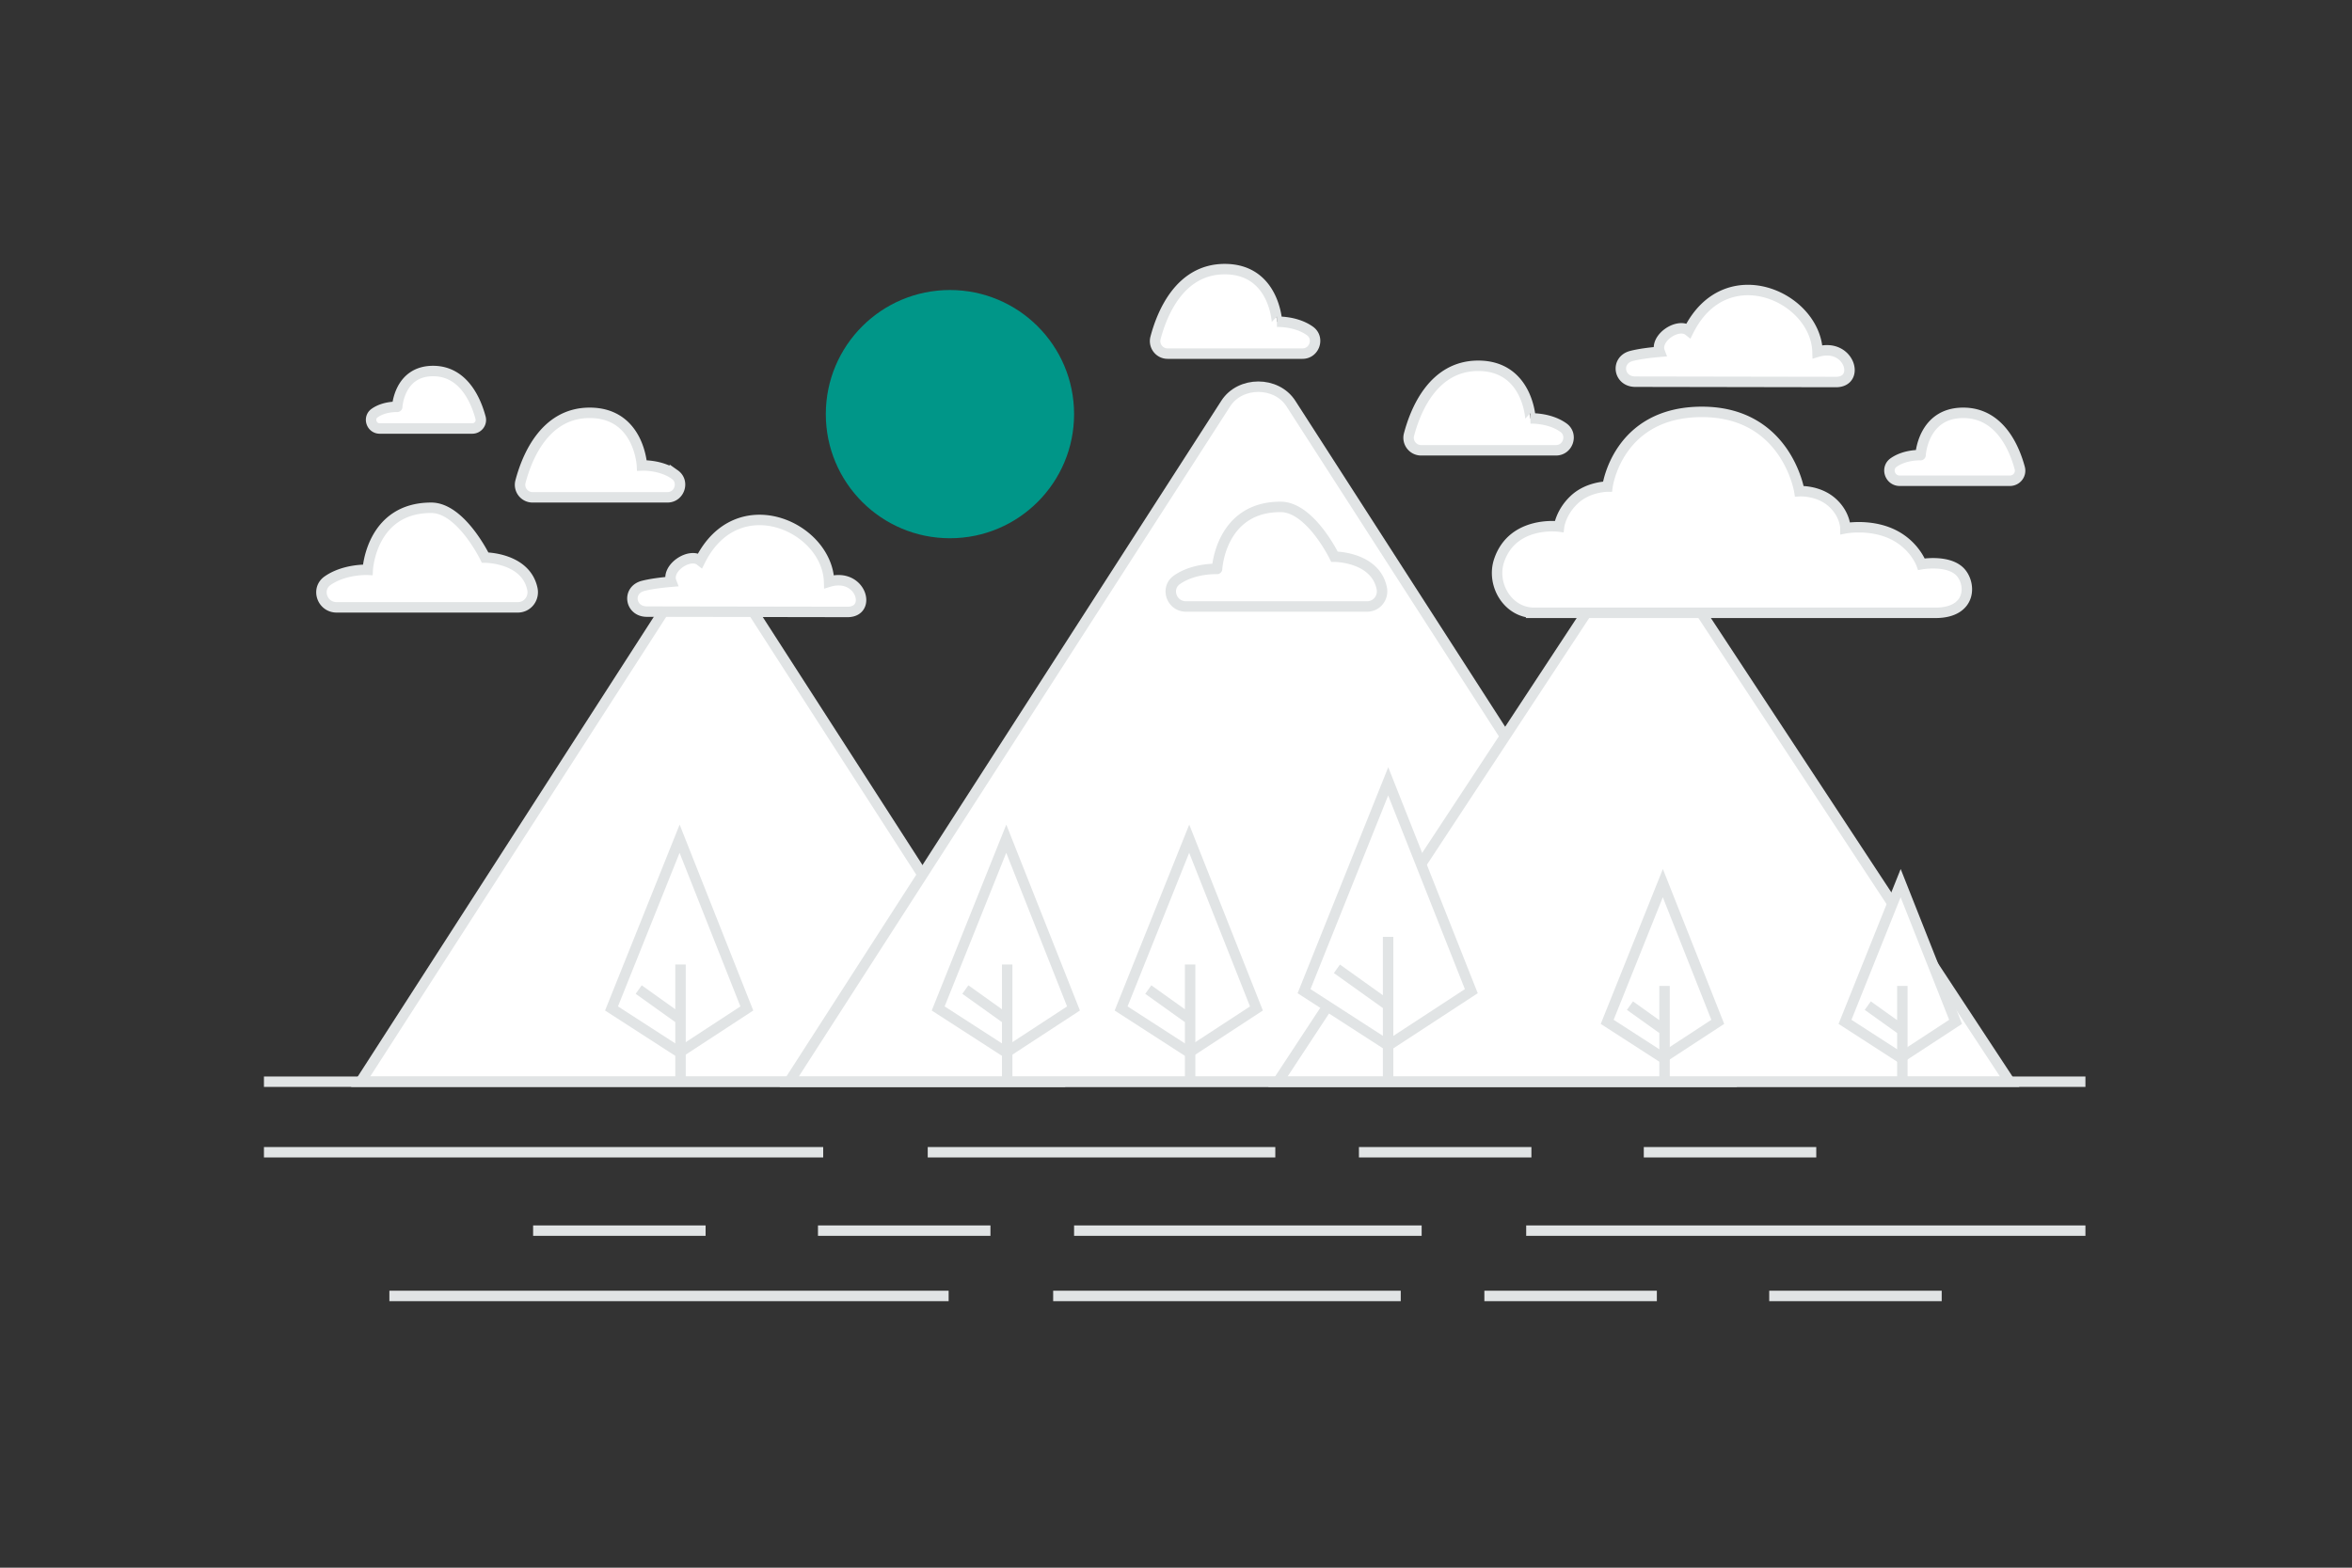 <svg width="900" height="600" viewBox="0 0 900 600" fill="none" xmlns="http://www.w3.org/2000/svg"><rect x="0" y="0" width="900" height="600" fill="#333333" stroke="none"/><path fill="transparent" d="M0 0h900v600H0z"/><circle cx="363.5" cy="158.5" r="47.5" fill="#009688"/><path fill-rule="evenodd" clip-rule="evenodd" d="M261.756 221.786 138 414h266L280.244 221.786c-4.109-6.381-14.379-6.381-18.488 0z" fill="#fff" stroke="#E1E4E5" stroke-width="4"/><path fill-rule="evenodd" clip-rule="evenodd" d="M469.025 154.462 302 414h359L493.975 154.462c-5.544-8.616-19.406-8.616-24.95 0z" fill="#fff" stroke="#E1E4E5" stroke-width="4"/><path fill-rule="evenodd" clip-rule="evenodd" d="M619.27 215.931 489 414h280L638.73 215.931c-4.325-6.575-15.135-6.575-19.46 0z" fill="#fff" stroke="#E1E4E5" stroke-width="4"/><path d="m234 385.968 26.053 16.819 25.724-16.819L260.053 321 234 385.968z" fill="#fff" stroke="#E1E4E5" stroke-width="4"/><path stroke="#E1E4E5" stroke-width="4" d="M260.404 369.149V414m-16.007-35.266 16.163 11.547"/><path d="m359 385.968 26.053 16.819 25.724-16.819L385.053 321 359 385.968z" fill="#fff" stroke="#E1E4E5" stroke-width="4"/><path stroke="#E1E4E5" stroke-width="4" d="M385.404 369.149V414m-16.007-35.266 16.163 11.547"/><path d="m429 385.968 26.053 16.819 25.724-16.819L455.053 321 429 385.968z" fill="#fff" stroke="#E1E4E5" stroke-width="4"/><path stroke="#E1E4E5" stroke-width="4" d="M455.404 369.149V414m-16.007-35.266 16.163 11.547"/><path d="m499 379.35 32.204 20.79L563 379.35l-31.796-80.305L499 379.35z" fill="#fff" stroke="#E1E4E5" stroke-width="4"/><path stroke="#E1E4E5" stroke-width="4" d="M531.166 358.56V414m-19.589-43.207 19.979 14.272"/><path d="m615 391.092 21.291 13.745 21.021-13.745L636.291 338 615 391.092z" fill="#fff" stroke="#E1E4E5" stroke-width="4"/><path stroke="#E1E4E5" stroke-width="4" d="M636.943 377.347V414m-13.234-29.117 13.209 9.436"/><path d="m706 391.092 21.291 13.745 21.021-13.745L727.291 338 706 391.092z" fill="#fff" stroke="#E1E4E5" stroke-width="4"/><path stroke="#E1E4E5" stroke-width="4" d="M727.943 377.347V414m-13.234-29.117 13.209 9.436M101 414h697m-697 27h214m40 0h133m32 0h66m43 0h66m-546 55h214m40 0h133m32 0h66m43 0h66m55-25H584m-40 0H411m-32 0h-66m-43 0h-66"/><path fill-rule="evenodd" clip-rule="evenodd" d="M702.528 146.211c9.592 0 5.104-15.209-7.048-11.576-.672-21.119-35.095-36.57-49.329-8.087-4.024-3.184-13.061 2.831-11.06 8.087-4.47.381-7.987.898-10.723 1.583-6.317 1.581-5.067 9.922 1.445 9.864l76.715.129zm-378.227 88c9.592 0 5.104-15.209-7.047-11.576-.673-21.119-35.096-36.57-49.329-8.087-4.025-3.184-13.062 2.831-11.06 8.087-4.471.381-7.987.898-10.724 1.583-6.317 1.581-5.067 9.922 1.445 9.864l76.715.129zm219.483-61.87h51.622c4.615 0 6.604-6.021 2.827-8.692a9.177 9.177 0 0 0-.16-.113c-5.377-3.724-12.435-3.386-12.435-3.386S584.631 140 565.643 140c-17.167 0-24.013 16.978-26.482 26.331-.802 3.039 1.503 6.01 4.623 6.01zM769.092 184H726.93c-3.77 0-5.394-4.841-2.31-6.988l.131-.091c4.392-2.994 10.156-2.722 10.156-2.722S735.73 158 751.239 158c14.022 0 19.613 13.649 21.63 21.169.655 2.443-1.228 4.831-3.777 4.831zm-322.308-48.659h51.622c4.615 0 6.604-6.021 2.827-8.692l-.16-.113c-5.377-3.724-12.435-3.386-12.435-3.386S487.631 103 468.643 103c-17.167 0-24.013 16.978-26.482 26.331-.802 3.039 1.503 6.01 4.623 6.01zM180.717 164h-35.416c-3.167 0-4.531-4.096-1.94-5.913l.11-.077c3.689-2.533 8.531-2.303 8.531-2.303S152.693 142 165.721 142c11.778 0 16.475 11.549 18.169 17.912.55 2.067-1.031 4.088-3.173 4.088zm23.067 26.341h51.622c4.615 0 6.604-6.021 2.827-8.692a9.177 9.177 0 0 0-.16-.113c-5.377-3.724-12.435-3.386-12.435-3.386S244.631 158 225.643 158c-17.167 0-24.013 16.978-26.482 26.331-.802 3.039 1.503 6.01 4.623 6.01zm319.312 41.775h-69.25c-5.607 0-8.025-7.096-3.435-10.245l.194-.133c6.533-4.39 15.108-3.991 15.108-3.991S466.938 194 490.008 194c11.406 0 20.624 19.058 20.624 19.058s15.515 0 18.083 11.974c.777 3.628-1.826 7.084-5.619 7.084zm-325 .341h-69.25c-5.607 0-8.025-7.096-3.435-10.245l.194-.133c6.533-4.39 15.108-3.991 15.108-3.991s1.225-23.747 24.295-23.747c11.406 0 20.624 19.058 20.624 19.058s15.515 0 18.083 11.974c.777 3.628-1.826 7.084-5.619 7.084zm388.95 2.091h153.529c14.411 0 13.75-11.928 9.042-16.084-4.824-4.26-14.358-2.532-14.358-2.532s-2.838-8.023-12.18-11.929c-8.264-3.455-16.921-1.811-16.921-1.811s0-5.507-5.291-10.067c-5.291-4.561-12.346-4.117-12.346-4.117s-4.85-30.363-37.258-30.363c-32.409 0-36.156 28.589-36.156 28.589s-7.276 0-12.567 4.876-5.953 10.416-5.953 10.416-17.695-2.397-22.928 12.948c-3.119 9.146 3.289 20.074 13.387 20.074z" fill="#fff" stroke="#E1E4E5" stroke-width="4"/></svg>